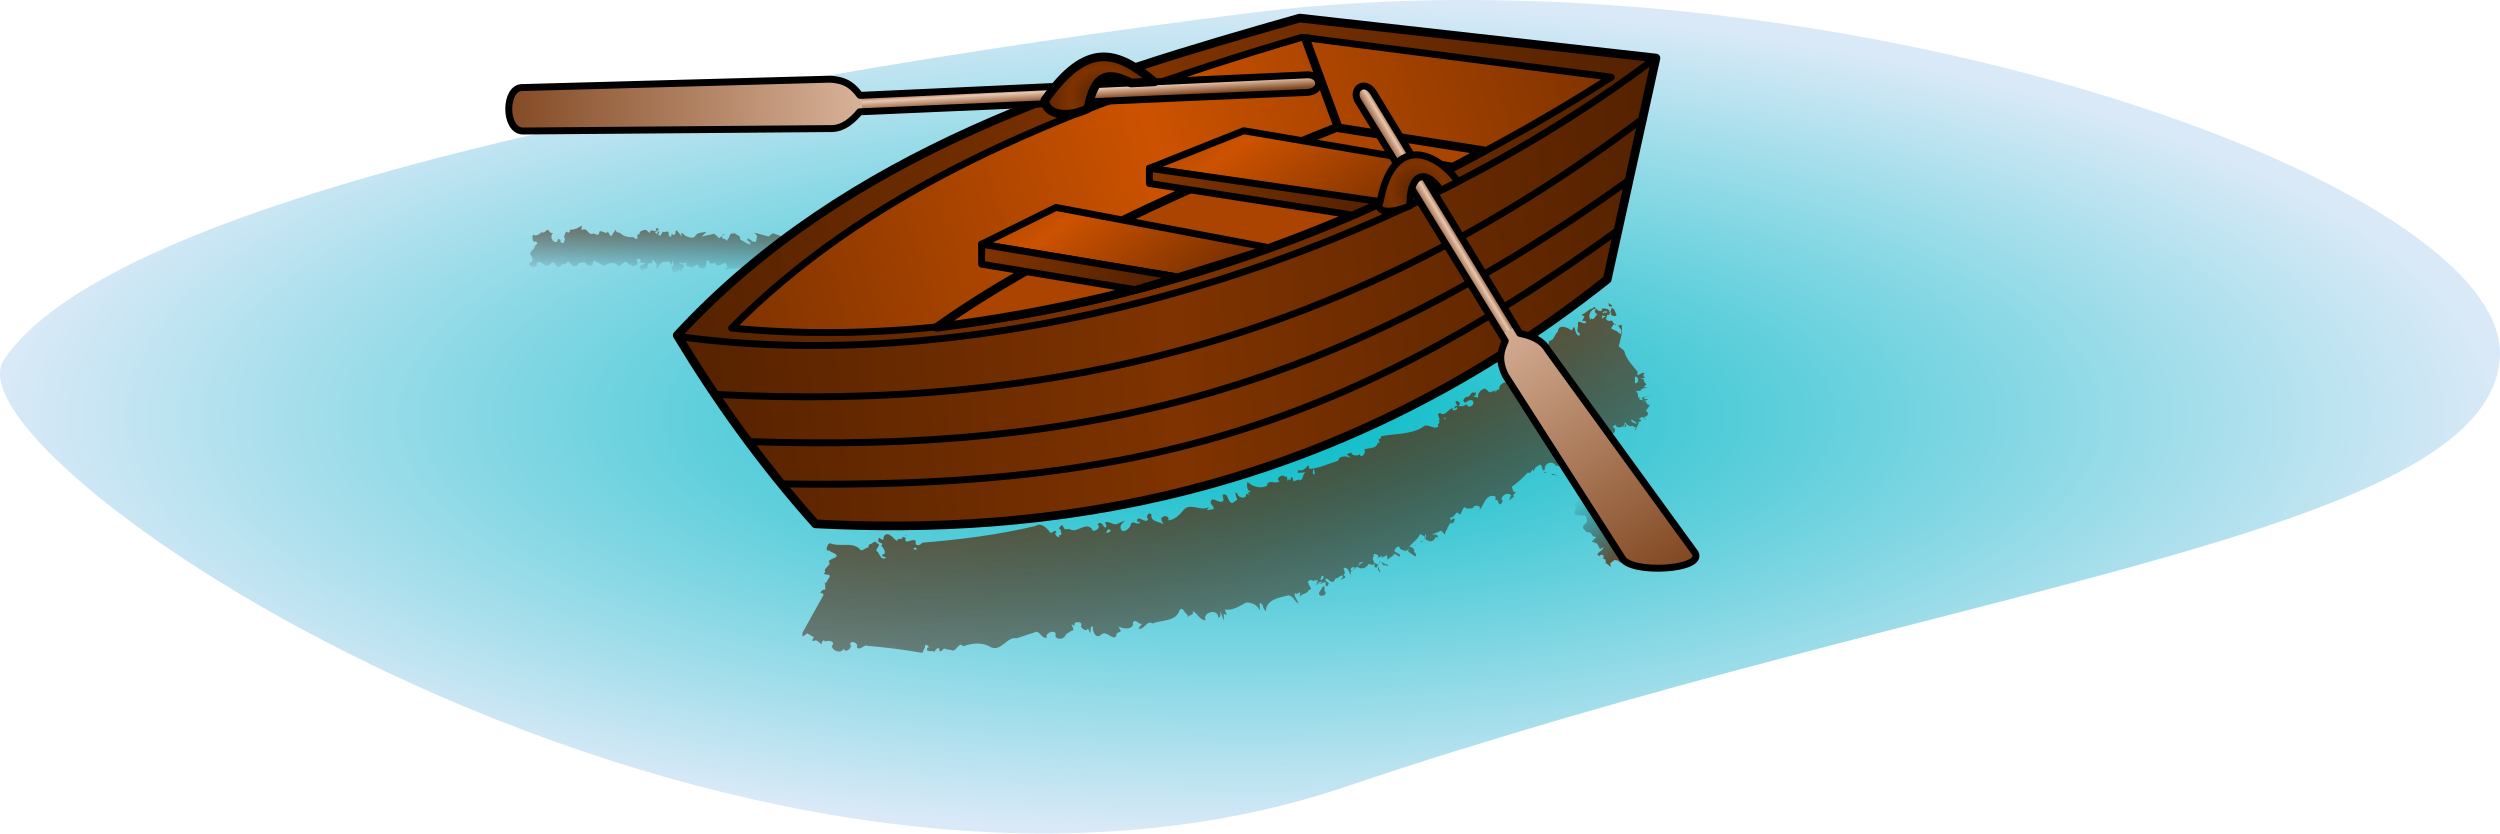 <?xml version="1.0" encoding="UTF-8" standalone="no"?>
<!-- Generator: Adobe Illustrator 13.0.0, SVG Export Plug-In . SVG Version: 6.00 Build 14948)  -->

<svg
   xmlns:dc="http://purl.org/dc/elements/1.1/"
   xmlns:cc="http://creativecommons.org/ns#"
   xmlns:rdf="http://www.w3.org/1999/02/22-rdf-syntax-ns#"
   xmlns:svg="http://www.w3.org/2000/svg"
   xmlns="http://www.w3.org/2000/svg"
   xmlns:xlink="http://www.w3.org/1999/xlink"
   xmlns:sodipodi="http://sodipodi.sourceforge.net/DTD/sodipodi-0.dtd"
   xmlns:inkscape="http://www.inkscape.org/namespaces/inkscape"
   version="1.1"
   id="Layer_1"
   x="0px"
   y="0px"
   width="143.95"
   height="47.993"
   viewBox="0 0 143.95 47.993"
   enable-background="new 0 0 143.976 47.994"
   xml:space="preserve"
   inkscape:version="0.48.2 r9819"
   sodipodi:docname="0006454 [Converted].svg"><defs
   id="defs95"><linearGradient
   id="linearGradient3979"><stop
     style="stop-color:#834a24;stop-opacity:1;"
     offset="0"
     id="stop3981" /><stop
     id="stop3987"
     offset="0.631"
     style="stop-color:#e9c7b0;stop-opacity:1;" /><stop
     style="stop-color:#894d26;stop-opacity:1;"
     offset="1"
     id="stop3983" /></linearGradient><linearGradient
   id="linearGradient3956"><stop
     style="stop-color:#804000;stop-opacity:1;"
     offset="0"
     id="stop3958" /><stop
     id="stop3964"
     offset="0.5"
     style="stop-color:#804000;stop-opacity:1;" /><stop
     style="stop-color:#803300;stop-opacity:1;"
     offset="0.51"
     id="stop3966" /><stop
     style="stop-color:#000000;stop-opacity:0"
     offset="1"
     id="stop3960" /></linearGradient><linearGradient
   id="linearGradient3938"><stop
     style="stop-color:#803300;stop-opacity:1;"
     offset="0"
     id="stop3940" /><stop
     id="stop3946"
     offset="0.5"
     style="stop-color:#cc5200;stop-opacity:1;" /><stop
     style="stop-color:#803300;stop-opacity:1;"
     offset="1"
     id="stop3942" /></linearGradient><linearGradient
   id="linearGradient3928"><stop
     style="stop-color:#552200;stop-opacity:1;"
     offset="0"
     id="stop3930" /><stop
     id="stop3936"
     offset="0.5"
     style="stop-color:#7f3300;stop-opacity:1;" /><stop
     style="stop-color:#552200;stop-opacity:1;"
     offset="1"
     id="stop3932" /></linearGradient><linearGradient
   id="linearGradient3918"><stop
     style="stop-color:#00bbc6;stop-opacity:1;"
     offset="0"
     id="stop3920" /><stop
     style="stop-color:#d9e9f7;stop-opacity:1;"
     offset="1"
     id="stop3922" /></linearGradient>
	
	
	
	
	
	
	
	
	
	
	
	
	
	
	
	
	
	
	
	
	
	
	
	
	
	
	
	
	
	
	
	
	
	
	
	
	
	
	
	
	
	
	
	
<radialGradient
   inkscape:collect="always"
   xlink:href="#linearGradient3918"
   id="radialGradient3924"
   cx="72"
   cy="23.997"
   fx="72"
   fy="23.997"
   r="71.975"
   gradientTransform="matrix(1,0,0,0.333,-6.31,20.348)"
   gradientUnits="userSpaceOnUse" /><linearGradient
   inkscape:collect="always"
   xlink:href="#linearGradient3928"
   id="linearGradient3934"
   x1="32.528"
   y1="23.243"
   x2="89.246"
   y2="18.227"
   gradientUnits="userSpaceOnUse" /><linearGradient
   inkscape:collect="always"
   xlink:href="#linearGradient3938"
   id="linearGradient3944"
   x1="36.075"
   y1="23.08"
   x2="86.251"
   y2="8.731"
   gradientUnits="userSpaceOnUse" /><linearGradient
   inkscape:collect="always"
   xlink:href="#linearGradient3938"
   id="linearGradient3948"
   x1="63.814"
   y1="19.517"
   x2="55.715"
   y2="8.163"
   gradientUnits="userSpaceOnUse" /><linearGradient
   inkscape:collect="always"
   xlink:href="#linearGradient3938"
   id="linearGradient3950"
   x1="66.927"
   y1="2.492"
   x2="75.229"
   y2="15.135"
   gradientUnits="userSpaceOnUse" /><linearGradient
   inkscape:collect="always"
   xlink:href="#linearGradient3928"
   id="linearGradient3952"
   x1="40.712"
   y1="17.426"
   x2="60.074"
   y2="20.77"
   gradientUnits="userSpaceOnUse" /><linearGradient
   inkscape:collect="always"
   xlink:href="#linearGradient3928"
   id="linearGradient3954"
   x1="47.911"
   y1="12.474"
   x2="72.12"
   y2="16.479"
   gradientUnits="userSpaceOnUse" /><radialGradient
   inkscape:collect="always"
   xlink:href="#linearGradient3956"
   id="radialGradient3962"
   cx="48.648"
   cy="-65.205"
   fx="48.648"
   fy="-65.205"
   r="24.486"
   gradientTransform="matrix(3.612,-0.004,0.003,2.642,-130.123,164.492)"
   gradientUnits="userSpaceOnUse" /><linearGradient
   inkscape:collect="always"
   xlink:href="#linearGradient3979"
   id="linearGradient3985"
   x1="76.288"
   y1="17.339"
   x2="77.083"
   y2="16.861"
   gradientUnits="userSpaceOnUse" /><linearGradient
   inkscape:collect="always"
   xlink:href="#linearGradient3979"
   id="linearGradient3994"
   x1="89.938"
   y1="37.041"
   x2="71.688"
   y2="8.962"
   gradientUnits="userSpaceOnUse" /><radialGradient
   inkscape:collect="always"
   xlink:href="#linearGradient3928"
   id="radialGradient3996"
   cx="75.406"
   cy="15.245"
   fx="75.406"
   fy="15.245"
   r="2.419"
   gradientTransform="matrix(1.189,-0.634,0.617,1.156,-23.708,45.499)"
   gradientUnits="userSpaceOnUse" /><radialGradient
   inkscape:collect="always"
   xlink:href="#linearGradient3928"
   id="radialGradient3998"
   cx="56.975"
   cy="9.775"
   fx="56.975"
   fy="9.775"
   r="3.263"
   gradientTransform="matrix(0.991,-0.361,0.291,0.798,-2.341,22.47)"
   gradientUnits="userSpaceOnUse" /><linearGradient
   inkscape:collect="always"
   xlink:href="#linearGradient3979"
   id="linearGradient4030"
   gradientUnits="userSpaceOnUse"
   x1="54.616"
   y1="10.041"
   x2="54.512"
   y2="9.081"
   gradientTransform="matrix(0.999,0.051,-0.051,0.999,0.528,-2.624)" /><linearGradient
   inkscape:collect="always"
   xlink:href="#linearGradient3979"
   id="linearGradient4033"
   gradientUnits="userSpaceOnUse"
   x1="23.014"
   y1="11.979"
   x2="61.911"
   y2="8.99"
   gradientTransform="matrix(0.999,0.051,-0.051,0.999,0.528,-2.624)" /><linearGradient
   inkscape:collect="always"
   xlink:href="#linearGradient3956"
   id="linearGradient4042"
   x1="33.07"
   y1="14.812"
   x2="32.979"
   y2="19.909"
   gradientUnits="userSpaceOnUse"
   gradientTransform="matrix(1.112,0,0,-1.112,-4.299,40.144)" /><linearGradient
   inkscape:collect="always"
   xlink:href="#linearGradient3956"
   id="linearGradient4046"
   x1="90.535"
   y1="41.138"
   x2="84.227"
   y2="32.011"
   gradientUnits="userSpaceOnUse"
   gradientTransform="translate(0.964,0.627)" /><linearGradient
   inkscape:collect="always"
   xlink:href="#linearGradient3956"
   id="linearGradient4050"
   x1="31.871"
   y1="9.904"
   x2="31.744"
   y2="20.25"
   gradientUnits="userSpaceOnUse" /><radialGradient
   inkscape:collect="always"
   xlink:href="#linearGradient3918"
   id="radialGradient4080"
   gradientUnits="userSpaceOnUse"
   gradientTransform="matrix(1,0,0,0.333,-6.31,20.348)"
   cx="72"
   cy="23.997"
   fx="72"
   fy="23.997"
   r="71.975" /><linearGradient
   inkscape:collect="always"
   xlink:href="#linearGradient3956"
   id="linearGradient4082"
   gradientUnits="userSpaceOnUse"
   x1="31.871"
   y1="9.904"
   x2="31.744"
   y2="20.25" /><linearGradient
   inkscape:collect="always"
   xlink:href="#linearGradient3956"
   id="linearGradient4084"
   gradientUnits="userSpaceOnUse"
   gradientTransform="translate(0.964,0.627)"
   x1="90.535"
   y1="41.138"
   x2="84.227"
   y2="32.011" /><radialGradient
   inkscape:collect="always"
   xlink:href="#linearGradient3956"
   id="radialGradient4086"
   gradientUnits="userSpaceOnUse"
   gradientTransform="matrix(3.612,-0.004,0.003,2.642,-130.123,164.492)"
   cx="48.648"
   cy="-65.205"
   fx="48.648"
   fy="-65.205"
   r="24.486" /><linearGradient
   inkscape:collect="always"
   xlink:href="#linearGradient3928"
   id="linearGradient4088"
   gradientUnits="userSpaceOnUse"
   x1="32.528"
   y1="23.243"
   x2="89.246"
   y2="18.227" /><linearGradient
   inkscape:collect="always"
   xlink:href="#linearGradient3938"
   id="linearGradient4090"
   gradientUnits="userSpaceOnUse"
   x1="36.075"
   y1="23.08"
   x2="86.251"
   y2="8.731" /><linearGradient
   inkscape:collect="always"
   xlink:href="#linearGradient3979"
   id="linearGradient4092"
   gradientUnits="userSpaceOnUse"
   gradientTransform="matrix(0.999,0.051,-0.051,0.999,0.528,-2.624)"
   x1="23.014"
   y1="11.979"
   x2="61.911"
   y2="8.99" /><linearGradient
   inkscape:collect="always"
   xlink:href="#linearGradient3979"
   id="linearGradient4094"
   gradientUnits="userSpaceOnUse"
   gradientTransform="matrix(0.999,0.051,-0.051,0.999,0.528,-2.624)"
   x1="54.616"
   y1="10.041"
   x2="54.512"
   y2="9.081" /><linearGradient
   inkscape:collect="always"
   xlink:href="#linearGradient3938"
   id="linearGradient4096"
   gradientUnits="userSpaceOnUse"
   x1="63.814"
   y1="19.517"
   x2="55.715"
   y2="8.163" /><linearGradient
   inkscape:collect="always"
   xlink:href="#linearGradient3938"
   id="linearGradient4098"
   gradientUnits="userSpaceOnUse"
   x1="66.927"
   y1="2.492"
   x2="75.229"
   y2="15.135" /><linearGradient
   inkscape:collect="always"
   xlink:href="#linearGradient3928"
   id="linearGradient4100"
   gradientUnits="userSpaceOnUse"
   x1="47.911"
   y1="12.474"
   x2="72.12"
   y2="16.479" /><linearGradient
   inkscape:collect="always"
   xlink:href="#linearGradient3928"
   id="linearGradient4102"
   gradientUnits="userSpaceOnUse"
   x1="40.712"
   y1="17.426"
   x2="60.074"
   y2="20.77" /><radialGradient
   inkscape:collect="always"
   xlink:href="#linearGradient3928"
   id="radialGradient4104"
   gradientUnits="userSpaceOnUse"
   gradientTransform="matrix(0.991,-0.361,0.291,0.798,-2.341,22.47)"
   cx="56.975"
   cy="9.775"
   fx="56.975"
   fy="9.775"
   r="3.263" /><linearGradient
   inkscape:collect="always"
   xlink:href="#linearGradient3979"
   id="linearGradient4106"
   gradientUnits="userSpaceOnUse"
   x1="89.938"
   y1="37.041"
   x2="71.688"
   y2="8.962" /><linearGradient
   inkscape:collect="always"
   xlink:href="#linearGradient3979"
   id="linearGradient4108"
   gradientUnits="userSpaceOnUse"
   x1="76.288"
   y1="17.339"
   x2="77.083"
   y2="16.861" /><radialGradient
   inkscape:collect="always"
   xlink:href="#linearGradient3928"
   id="radialGradient4110"
   gradientUnits="userSpaceOnUse"
   gradientTransform="matrix(1.189,-0.634,0.617,1.156,-23.708,45.499)"
   cx="75.406"
   cy="15.245"
   fx="75.406"
   fy="15.245"
   r="2.419" /></defs><sodipodi:namedview
   pagecolor="#ffffff"
   bordercolor="#666666"
   borderopacity="1"
   objecttolerance="10"
   gridtolerance="10"
   guidetolerance="10"
   inkscape:pageopacity="0"
   inkscape:pageshadow="2"
   inkscape:window-width="1920"
   inkscape:window-height="1018"
   id="namedview93"
   showgrid="false"
   inkscape:snap-global="false"
   inkscape:zoom="5.0878467"
   inkscape:cx="51.203867"
   inkscape:cy="33.847611"
   inkscape:window-x="-8"
   inkscape:window-y="-8"
   inkscape:window-maximized="1"
   inkscape:current-layer="Layer_1"
   inkscape:object-nodes="true"
   inkscape:object-paths="true"
   inkscape:snap-intersection-paths="true"
   inkscape:snap-smooth-nodes="true"
   inkscape:snap-midpoints="true"
   fit-margin-top="0"
   fit-margin-left="0"
   fit-margin-right="0"
   fit-margin-bottom="0" />

<g
   id="g4052"
   transform="translate(6.285,-4.352)"><path
     d="m 65.751,5.087 c 32.764,-4.084 72.863,9.707 71.897,19.984 -0.922,10.233 -31.71,12.869 -66.363,24.551 -35.062,11.91 -81.203,-18.761 -77.343,-24.551 6.061,-9.136 39.133,-15.856 71.809,-19.984 l 0,0 0,0 z"
     id="path5"
     inkscape:connector-curvature="0"
     style="fill:url(#radialGradient4080)" /><path
     sodipodi:nodetypes="cssscccccccccccccccccccccccccccccccccccccccccccccccccccccccccccccccccccccccccccccccccccccccccccssssscccccccccccccccccccccccccccccccccccccccccccccccccc"
     inkscape:connector-curvature="0"
     id="path4048"
     d="M 26.938,17.5 26.75,17.562 26.5,17.594 c 0.108,0.071 -0.088,0.25 -0.125,0.094 C 26.228,17.72 26.244,17.904 26.188,18 L 26.25,18.094 26.188,18.312 C 26.124,18.4 25.894,18.28 26,18.188 l -0.031,-0.031 -0.125,-0.062 0,0.031 -0.062,0.156 c -0.263,0.069 -0.433,-0.354 -0.219,-0.5 L 25.406,17.75 l -0.125,-0.156 c -0.146,-0.01 -0.229,0.235 -0.375,0.125 -0.11,0.105 -0.303,0.253 -0.469,0.156 -0.136,0.046 -0.009,0.201 -0.062,0.281 0.016,0.061 0.118,0.183 0.188,0.094 l 0.094,0.094 C 24.639,18.463 24.443,18.485 24.5,18.625 c -0.087,0.098 -0.343,0.261 -0.219,0.438 0.079,0.089 0.16,0.281 0.031,0.375 l -0.125,0.094 c -0.003,0.168 0.234,0.191 0.344,0.188 L 24.625,19.625 l 0,-0.156 0.156,-0.031 c 0.191,0.042 0.358,0.336 0.562,0.156 l 0.156,-0.125 0.125,0 0.125,0.188 c 0.05,0.119 0.299,0.082 0.281,-0.062 0.104,-0.044 0.311,0.007 0.344,-0.156 l 0.125,0 c 0.081,0.159 0.293,0.359 0.469,0.188 l 0.094,-0.125 0.25,-0.031 0.125,0 0.062,0.125 0.156,0.062 0.156,-0.031 c 0.082,-0.07 0.01,-0.227 0.125,-0.25 l 0.281,0.125 0.25,0.156 0.375,-0.156 c 0.115,0.021 0.366,-0.061 0.406,0.125 0.226,0.158 0.307,-0.24 0.531,-0.188 l 0.188,0.156 0.25,0.094 0.094,-0.094 0.094,0.062 0,-0.156 c 0.119,-0.083 -0.109,-0.142 0,-0.219 0.107,-0.103 0.233,0.049 0.188,0.156 l -0.062,0.031 0.375,0.031 -0.312,0.156 c -0.1,0.096 0.065,0.237 0.125,0.281 l 0.156,-0.125 0.094,0.062 0.062,-0.344 0.25,-0.031 0,-0.219 0.25,0.281 L 31.5,19.875 31.743,19.541 C 31.866,19.397 32.094,19.449 32.25,19.406 l 0.125,0.219 0.062,-0.281 0.062,0.25 -0.125,0.188 0.094,0.188 c 0.137,0.18 0.285,-0.079 0.438,-0.062 -0.069,0.134 0.195,0.044 0.062,-0.031 l 0.125,-0.156 C 33.121,19.626 33.03,19.535 32.938,19.562 l -0.094,-0.094 0,-0.031 0.188,0.094 0.188,-0.062 0,0.188 0.344,0.094 0.219,-0.125 0.094,-0.031 0.094,0.125 c -0.007,0.167 0.275,-0.052 0.188,0.156 0.052,-0.075 0.248,-0.114 0.188,-0.25 L 34.406,19.5 34.375,19.375 34.531,19.344 34.562,19.5 l 0.188,0.031 0.156,-0.062 0.031,0.125 c 0.18,0.095 0.382,-0.049 0.531,-0.125 l 0.094,0.156 0.031,0.156 -0.156,0.031 0.156,0.094 0,-0.062 c 0.615,-0.042 1.229,-0.083 1.844,-0.125 0.708,-0.49 1.417,-0.979 2.125,-1.469 -0.448,-0.156 -0.896,-0.312 -1.344,-0.469 l -0.25,0.188 C 37.698,17.896 37.427,17.823 37.156,17.75 L 37.312,17.938 37.25,18.219 C 37.248,18.37 37.044,18.214 37,18.25 L 36.969,18.188 36.812,18.094 c -0.131,-0.063 -0.04,0.158 0,0.156 l 0.031,0 0.094,0.094 c 0.042,0.096 -0.201,-0.043 0,0.094 l -0.062,0 -0.25,-0.125 -0.25,-0.156 -0.031,0 L 36.312,17.969 36,17.781 35.812,17.812 c -0.113,0.061 -0.069,0.223 -0.188,0.281 l -0.031,0.125 -0.125,-0.094 -0.125,-0.031 L 35.281,18 l 0.031,-0.062 -0.188,0.125 -0.281,-0.25 -0.404,0.088 -0.315,0.068 0.281,-0.281 c -0.206,0.073 -0.526,0.017 -0.656,0.25 -0.13,0.203 -0.41,0.052 -0.562,0 l -0.125,-0.125 -0.125,-0.062 0.031,0.219 -0.25,-0.312 c -0.069,-0.104 -0.127,0.054 -0.125,0.094 l 0.062,0 -0.125,0.125 c -0.081,0.071 -0.129,-0.17 -0.156,0 l 0,0.094 -0.094,0 c -0.076,0.035 0.014,-0.097 -0.062,-0.062 l 0,-0.156 C 32.143,17.581 31.981,17.79 31.875,17.688 L 31.844,17.75 31.75,17.906 l -0.094,0 c -0.132,-0.071 0.166,-0.28 -0.062,-0.219 0.002,0.039 -0.056,0.198 -0.125,0.094 l -0.031,-0.062 c 0.01,-0.079 0.176,0.028 0.062,-0.094 -0.108,0.116 -0.373,-0.152 -0.344,0.125 l -0.125,-0.031 c -0.036,-0.145 -0.257,-0.175 -0.344,-0.062 -0.104,-0.038 -0.161,0.115 -0.156,0.188 -0.109,-0.039 -0.173,0.12 -0.094,0.188 -0.007,0.148 -0.232,0.033 -0.25,-0.031 -0.282,0.029 -0.584,-0.032 -0.781,-0.25 -0.095,0.021 -0.276,-0.059 -0.219,-0.188 l -0.188,0.25 -0.062,0.125 c -0.15,-1.3e-5 -0.133,-0.192 -0.25,-0.25 -0.009,0.157 -0.237,0.008 -0.281,0 L 28.25,17.656 l -0.062,0.188 c -0.117,0.096 -0.216,-0.084 -0.344,-0.031 -0.248,0.088 -0.285,-0.298 -0.531,-0.25 l -0.125,0.031 0.031,-0.25 L 26.938,17.5 z M 31.5,17.625 c 0.061,0.042 0.163,-0.021 0.125,-0.094 -0.042,-0.067 -0.232,-0.034 -0.125,0.062 l 0,0.031 z m 3.812,0.312 0.125,-0.125 -0.125,0.062 0,0.062 z"
     style="fill:url(#linearGradient4082);stroke:none" /><path
     sodipodi:nodetypes="ccccccccccc"
     inkscape:connector-curvature="0"
     id="path4044"
     d="m 84.62,32.783 -0.031,-0.188 -0.281,0.25 -0.125,0.062 -0.094,0 0,-0.062 c -0.11,0.014 -0.139,0.21 -0.031,0.25 l 0,0.156 0.344,0.188 0.031,0.062 0,0.094 0.031,0 -0.094,0.281 0.031,0.125 0.406,0.031 0.188,0 0.094,0.219 0,0.156 c -0.077,0.104 -0.282,0.205 -0.219,0.375 l 0.188,0.188 0.25,0.062 0.125,0.188 0.188,0.062 -0.25,0.25 0.312,0.125 0.156,0.312 0.219,-0.125 -0.094,0.156 -0.281,0.25 0.094,0.125 0.156,-0.094 0.125,0.062 -0.031,0.188 0.125,0.031 0.031,0.156 -0.031,0.125 0.062,-0.062 0.25,0.219 -0.031,-0.219 0.25,-0.188 0.188,0.031 0.156,0.125 0.062,-0.031 0.125,0.094 0.094,0.062 0.062,-0.062 0.156,0.062 -0.094,-0.156 0.188,-0.188 0.156,-0.062 0.094,0 0.031,0.094 -0.031,0.25 0.156,-0.125 0.156,-0.188 0.156,0 0.062,-0.062 0.156,0.062 c -0.573,-1.396 -1.146,-2.792 -1.719,-4.188 -0.74,0.156 -1.479,0.312 -2.219,0.469 z"
     style="fill:url(#linearGradient4084);stroke:none" /><path
     sodipodi:nodetypes="ccccc"
     inkscape:connector-curvature="0"
     id="path3926"
     d="m 86.355,21.883 c -0.098,0.189 0.388,0.135 0.094,0 -0.02,-0.045 -0.201,-0.122 -0.094,0 z m -0.906,0.219 c -0.27,0.044 -0.425,0.305 -0.688,0.375 l 0.188,0.094 -0.125,0.25 0.219,0.031 c -0.009,0.333 -0.503,-0.192 -0.469,0.156 0.037,0.163 -0.148,0.5 0.125,0.531 l -0.062,0.156 c -0.218,-0.079 -0.202,-0.367 -0.281,-0.531 l -0.156,0.219 c -0.207,-0.19 -0.769,-0.392 -0.781,0.062 -0.201,0.154 -0.205,0.515 -0.5,0.531 l -0.062,0.281 -0.062,0.219 -0.125,-0.156 -0.062,0.25 -0.062,0.25 c -0.131,-0.291 -0.544,0.219 -0.219,0.25 0.07,0.207 -0.381,0.033 -0.156,-0.031 -0.185,-0.087 -0.223,0.354 -0.375,0.094 -0.163,0.147 -0.345,-0.153 -0.125,-0.219 -0.187,-0.056 -0.15,0.223 -0.281,0.281 0.388,-0.055 -0.297,0.501 -0.062,0.156 -0.254,0.006 0.116,-0.164 -0.094,-0.219 0.091,-0.271 -0.525,-0.089 -0.219,0.062 -0.285,0.101 0.285,0.207 0.125,0.375 0.093,0.265 -0.417,0.433 -0.438,0.125 -0.441,-0.07 8.99e-4,0.647 -0.375,0.688 -0.178,0.054 -0.333,0.243 -0.281,0.438 -0.177,-0.212 -0.244,0.429 -0.219,0 l -0.25,0.156 0.156,-0.125 -0.25,0.094 -0.25,-0.219 c -0.24,0.025 -0.469,0.284 -0.406,0.531 l -0.312,-0.094 0.281,-0.031 -0.25,0 c 0.127,0.055 0.265,-0.292 0.062,-0.156 -0.188,-0.142 -0.212,0.234 -0.406,0.219 -0.185,0.013 -0.344,0.305 -0.094,0.344 0.095,-0.149 0.495,-0.256 0.438,0.031 0.015,0.179 -0.389,0.304 -0.344,0.062 l -0.312,0.125 c -0.058,-0.108 -0.277,0.12 -0.156,-0.094 0.192,-0.146 -0.314,-0.332 -0.188,-0.125 l 0.094,0.219 c -0.138,-0.173 -0.319,0.336 -0.062,0.031 0.172,0.175 -0.286,0.304 -0.219,0.062 -0.25,0.04 -0.446,0.521 -0.719,0.281 -0.304,0.033 0.097,0.33 -0.094,0.469 0.201,0.088 -0.15,0.166 0,0.281 -0.228,0.307 -0.647,-0.236 -0.906,0.062 -0.718,0.451 -1.606,0.36 -2.406,0.531 0.016,0.03 -0.046,0.241 -0.125,0.125 -0.042,0.082 0.138,0.403 -0.062,0.219 -0.021,0.377 -0.533,0.327 -0.781,0.406 0.162,0.153 -0.188,0.606 -0.25,0.281 -0.143,0.11 -0.432,0.107 -0.5,-0.094 l -0.25,0.094 0.219,0.219 c -0.223,-0.117 -0.651,-0.168 -0.719,0.156 -0.549,0.163 -1.074,0.44 -1.656,0.469 l -0.062,-0.219 c -0.11,0.145 -0.339,0.407 -0.562,0.281 l -0.062,0.156 0.25,0 0.25,-0.031 c -0.243,0.053 -0.12,0.507 -0.406,0.469 l 0.031,-0.062 -0.344,0.125 -0.094,-0.25 c -0.137,-0.005 0.005,0.268 -0.188,0.125 -0.14,0.319 -0.026,-0.324 -0.219,-0.125 -0.134,-0.217 -0.589,0.086 -0.312,0.25 -0.197,0.196 -0.693,-0.164 -0.719,0.25 -0.363,0.202 -0.844,0.057 -1.125,-0.219 -0.057,0.188 -0.043,0.543 0.219,0.562 l -0.219,0.062 0.125,0.125 -0.219,-0.062 c 0.084,0.357 -0.49,0.232 -0.5,-0.031 l -0.125,-0.031 0.122,0.395 0.003,0.011 -0.281,0.188 c -0.287,-0.023 -0.214,-0.631 -0.562,-0.469 l 0.062,0.312 c -0.212,0.309 -0.689,-0.341 -0.75,0.125 0.02,0.129 0.349,0.371 0.062,0.406 l -0.281,0.031 0.125,-0.188 c -0.444,0.32 -1.07,-0.29 -1.469,0.188 -0.218,0.275 -0.508,0.555 -0.875,0.594 0.118,-0.365 -0.555,-0.292 -0.375,0.031 l 0.094,0.188 c -0.225,-0.15 -0.757,-0.146 -0.688,-0.531 -0.111,-0.249 -0.387,0.114 -0.188,0.219 -0.105,0.383 -0.673,-0.326 -0.625,0.156 0.051,0.109 0.243,-0.124 0.125,0.094 -0.149,0.115 -0.469,-0.207 -0.5,0.094 -0.055,0.252 -0.55,0.582 -0.594,0.156 -0.065,-0.262 0.687,-0.611 -0.156,-0.219 -0.253,0.141 -0.497,-0.204 -0.75,-0.062 0.107,0.062 0.15,0.431 -0.062,0.219 -0.041,-0.135 -0.278,-0.319 -0.344,-0.094 0.268,0.163 -0.324,0.538 -0.344,0.219 -0.396,-0.388 -0.861,0.309 -1.281,0.031 l -0.281,0 -0.094,-0.156 c 0.004,-0.217 -0.385,0.165 -0.125,0.188 -0.045,0.114 0.157,0.342 -0.094,0.312 0.066,0.316 -0.401,-0.094 -0.156,-0.156 -0.068,-0.267 -0.335,0.212 -0.406,-0.062 -0.177,-0.202 -0.504,-0.524 -0.781,-0.312 -2.156,0.514 -4.356,0.792 -6.562,0.969 -0.054,0.191 -0.457,0.197 -0.344,-0.031 -0.053,-0.371 -0.711,0.268 -0.594,-0.25 l -0.188,-0.062 c 0.065,0.252 -0.345,-0.002 -0.281,0.25 -0.24,-0.098 -0.513,-0.636 -0.781,-0.281 l -0.031,0.188 c -0.122,0.085 -0.294,-0.267 -0.281,0.031 -0.145,0.162 0.402,0.156 0.156,0.312 0.112,0.127 0.382,0.486 0.062,0.531 -0.082,0.174 0.409,0.096 0.125,0.219 -0.269,0.045 -0.268,-0.344 -0.469,-0.438 -0.018,-0.146 0.328,-0.399 0.031,-0.438 -0.095,-0.242 -0.285,0.087 -0.438,0.062 l -0.062,0.188 c -0.162,-0.014 -0.397,0.306 -0.5,0.062 -0.478,-0.409 -1.149,-0.073 -1.688,-0.312 -0.179,0.001 -0.312,0.529 -0.062,0.406 0.081,0.144 0.603,0.196 0.375,0.406 l -0.219,0.094 -0.188,0.125 c 0.256,0.233 -0.341,0.379 -0.188,0.625 -0.26,0.247 0.337,0.035 0.25,0.281 l -0.094,0.156 -0.125,0.219 -0.062,-0.094 0.031,0.219 0,0.25 c -0.129,-0.105 -0.435,0.244 -0.156,0.188 l 0.062,0.094 c -0.406,0.729 -0.812,1.458 -1.219,2.188 l 0,0.219 0.281,-0.188 0.312,0.188 c 0.203,-0.035 -0.195,0.291 0.062,0.25 0.181,-0.129 0.329,0.15 0.469,0.188 -0.041,-0.107 0.073,-0.329 0.188,-0.156 0.174,-0.097 0.65,0.01 0.375,0.25 0.036,0.304 0.554,0.476 0.688,0.156 0.09,0.3 0.541,-0.041 0.375,-0.25 0.012,-0.279 0.525,-0.041 0.375,0.156 0.182,0.278 0.42,-0.18 0.625,-0.062 1.059,0.085 2.111,0.22 3.156,0.406 l 0.156,-0.344 c -0.076,-0.27 0.391,0.014 0.125,0.062 -0.104,0.326 0.364,0.073 0.438,0.25 -0.057,-0.159 0.325,-0.389 0.25,-0.125 0.097,0.234 0.239,-0.213 0.375,-0.062 l 0.344,0.062 c 0.259,0.156 0.428,-0.563 0.656,-0.219 0.513,-0.2 1.149,-0.256 1.625,0.062 0.6,0.221 0.889,-0.633 1.469,-0.531 0.375,-0.125 0.75,-0.25 1.125,-0.375 0.249,0.027 0.309,0.407 0.594,0.344 -0.113,-0.338 0.652,-0.517 0.5,-0.094 0.106,0.261 0.556,0.171 0.594,-0.094 l 0.344,-0.219 c 0.32,0.007 -0.285,-0.591 0.188,-0.25 -0.192,-0.322 0.535,-0.32 0.344,0 0.058,0.132 0.308,0.339 0.406,0.125 l 0.125,0.25 c 0.088,-0.109 -0.056,-0.371 0.156,-0.375 -0.019,0.255 0.136,0.755 0.469,0.5 l 0.062,-0.125 -0.031,0.125 c 0.238,-0.39 0.806,0.558 0.875,-0.094 l 0.25,-0.125 -0.156,-0.281 c 0.24,0.164 0.907,0.235 0.844,-0.219 0.151,-0.265 0.355,0.177 0.531,0.062 l -0.219,0.281 c 0.312,0.144 0.495,-0.528 0.812,-0.281 0.525,-0.23 1.364,-0.09 1.562,-0.781 0.199,-0.231 0.298,0.24 0.469,0.281 l -0.031,0.156 c 0.069,-0.17 0.42,-0.121 0.312,-0.375 0.287,0.128 0.4,0.521 0.75,0.531 -0.227,-0.483 0.75,-0.701 0.719,-0.156 0.32,10e-4 -0.067,-0.894 0.25,-0.031 l 0.094,0.219 -0.031,-0.406 0.188,0.062 -0.125,-0.312 c 0.468,0.091 0.859,-0.21 1.25,-0.406 0.306,0.004 0.627,0.134 0.75,0.438 0.095,-0.115 -0.125,-0.64 0.188,-0.281 -0.029,0.089 0.24,0.538 0.188,0.219 0.131,-0.575 0.804,-0.657 1.281,-0.781 0.284,0.014 0.363,0.325 0.562,0.469 0.021,-0.231 -0.292,-0.386 -0.156,-0.625 0.033,0.222 0.344,-0.178 0.281,0.062 l -0.031,0.188 c 0.12,-0.213 0.441,-0.161 0.531,-0.406 0.297,-0.036 -0.041,-0.237 0,-0.375 -0.196,-0.065 0.124,-0.284 0.219,-0.156 l 0.312,-0.031 -0.125,0.312 0.219,-0.219 0.156,0 -0.25,0.156 0.344,-0.125 c 0.204,-0.078 -0.015,0.272 0.188,0.219 l 0.094,-0.156 -0.219,-0.188 c 0.067,-0.32 0.358,0.301 0.5,0.031 l 0,0.062 0.094,-0.188 0.25,-0.094 -0.031,-0.031 0.188,-0.062 c 0.146,0.145 -0.413,0.406 0.125,0.156 0.141,-0.077 -0.222,-0.248 0.031,-0.25 l -0.094,-0.281 c 0.174,-0.216 0.378,0.227 0.375,0.375 0.07,-0.074 -0.018,-0.231 0.125,-0.25 -0.224,-0.024 0.011,-0.323 0.125,-0.188 l 0.062,-0.031 -0.188,0.219 0.281,-0.25 c 0.208,0.2 0.548,0.091 0.656,-0.156 l 0.25,0.062 c 0.201,-0.118 -0.139,-0.382 0.062,-0.5 -0.162,-0.278 0.465,-0.054 0.188,0.094 0.098,0.01 0.41,-0.27 0.219,0 l 0.344,-0.156 0.031,0.25 0.334,-0.243 c 0.073,-0.274 0.43,0.304 0.384,-0.038 l -0.188,-0.125 c -0.351,-0.022 0.151,-0.579 0.188,-0.219 0.15,0.093 0.419,0.227 0.5,-0.031 l -0.031,0.188 0.334,0.243 c 0.205,0.14 0.124,-0.168 0.009,-0.212 0.054,-0.158 -0.123,-0.335 -0.281,-0.281 0.177,-0.278 0.505,-0.432 0.625,-0.75 l 0.25,0.125 -0.031,0.219 0.094,-0.344 c 0.115,0.102 -0.136,0.339 0.094,0.344 0.157,0.148 0.432,0.056 0.469,-0.156 l 0.156,0 c 0.025,-0.365 -0.843,0.061 0.089,-0.341 0.152,-0.181 0.379,0.455 0.318,0.029 0.068,0.18 -0.011,-0.16 0.125,-0.125 l 0,-0.094 0.188,-0.312 c 0.17,0.193 0.379,-0.362 0.125,-0.219 l -0.125,0.094 0,-0.188 c 0.236,0.093 0.336,-0.509 0.5,-0.156 0.218,-0.037 0.165,-0.591 0.438,-0.344 0.115,-0.021 0.366,0.061 0.406,-0.125 0.159,-0.097 0.466,-0.025 0.312,0.219 0.282,-0.272 0.345,-0.929 0.875,-0.812 0.16,0.027 -0.049,0.294 0.156,0.219 l 0.094,0.188 c -0.013,0.216 0.377,-0.152 0.156,-0.188 -4.96e-4,-0.281 0.338,-0.449 0.562,-0.281 l -0.125,0.281 0.031,0 0.25,-0.188 c -0.17,-0.108 0.308,-0.283 -0.031,-0.281 l -0.094,-0.281 c 0.339,-0.252 0.648,-0.537 0.938,-0.844 0.176,0.217 0.322,-0.464 0.281,-0.031 l 0.156,-0.25 0.25,-0.156 c 0.167,0.009 0.096,0.506 0.281,0.281 -0.077,-0.354 0.457,-0.556 0.625,-0.219 l 0.219,0 c 0.193,0.055 -0.142,-0.343 0.156,-0.156 0.226,0.143 -0.23,0.126 -0.062,0.281 0.092,0.087 0.324,-0.239 0.219,0 0.193,0.1 0.443,-0.177 0.25,-0.312 -0.339,0.164 -0.364,-0.451 -0.031,-0.438 0.097,0.304 0.675,0.01 0.375,-0.219 l 0.344,0.094 -0.188,-0.281 0.344,0.188 c 0.286,-0.003 -0.024,0.737 0.25,0.344 0.192,-0.311 0.023,-0.812 0.406,-1 l 0.093,-0.403 c 0.064,-0.289 0.599,0.139 0.251,0.184 l -0.156,0.125 0.062,0.156 0.219,-0.312 c 0.182,-0.03 0.759,-0.011 0.656,-0.375 l -0.125,-0.125 0.156,-0.125 c 0.051,0.322 0.62,0.14 0.531,-0.156 l 0.125,0.156 0.219,0.125 c 0.08,-0.152 0.222,0.089 0.344,0.062 l 0.125,-0.281 c -0.116,-0.065 0.252,-0.066 0.094,-0.188 l -0.094,-0.031 0.188,-0.125 0.25,0.188 -0.25,-0.281 c 0.121,0.258 0.551,-0.075 0.219,-0.25 l 0.219,-0.312 -0.188,-0.125 c 0.069,-0.144 -0.3,-0.112 0.031,-0.188 0.372,-0.12 -1.085,0.015 0.25,-0.281 l -0.344,0.062 c -0.023,0.087 -0.238,0.333 -0.344,0.156 -0.046,-0.066 0.141,-0.23 -0.062,-0.062 l -0.031,-0.25 -0.094,-0.156 0.25,0 0.094,-0.125 0.312,-0.062 -0.219,-0.031 0.156,-0.156 -0.156,-0.188 c 0.176,-0.208 -0.606,-0.062 0.094,-0.188 -0.102,-0.008 -0.157,-0.238 -0.031,-0.25 -0.162,-0.188 -0.507,0.357 -0.406,-0.094 -0.303,-0.374 -0.677,-0.726 -0.781,-1.219 l -0.312,-0.25 c 0.092,-0.407 0.261,-0.825 0.156,-1.25 l -0.188,0.062 0.188,0.25 -0.031,0.25 -0.25,-0.188 -0.281,-0.125 c -0.093,-0.161 0.309,-0.294 0.062,-0.375 0.031,-0.223 -0.329,0.031 -0.344,-0.188 l -0.062,0.031 0.094,-0.281 c 0.273,0.077 0.09,-0.462 -0.094,-0.312 l 0.031,-0.062 -0.312,0.031 c 0.269,0.124 -0.212,0.202 -0.219,0 -0.194,0.044 -0.123,0.277 0.031,0.312 -0.113,0.057 -0.233,0.419 -0.375,0.219 l -0.031,0.125 c -0.155,-0.239 -0.021,-0.635 0.281,-0.656 0.053,-0.096 -0.131,-0.152 -0.125,-0.031 z m -4.156,3.125 c 0.088,0.154 0.088,-0.154 0,0 z m 5.188,-3.094 c 0.03,0.025 -0.133,0.314 0.062,0.219 -0.281,0.165 0.385,0.317 0.219,0.062 -0.027,-0.059 -0.126,-0.425 -0.281,-0.281 z m -0.219,0.156 c -9.18e-4,0.158 -0.216,-0.03 -0.219,0.125 -0.159,-0.154 0.2,-0.144 0.219,-0.125 z m -0.094,0.281 -0.219,0.125 0.031,-0.188 0.188,0.062 z m 0.531,0.469 c 0.08,0.112 0.08,-0.112 0,0 z m 1.188,3 c 0.227,0.015 0.196,0.414 -0.031,0.375 l 0,-0.094 0,-0.281 0.031,0 z m 0.5,1.406 -0.094,0.031 0.062,-0.062 0.031,0.031 z m 0.344,0.219 c 0.043,-0.058 -0.104,-0.033 0,0 z m -11.781,0.75 -0.031,0.125 -0.062,-0.156 0.094,0.031 z m 10.719,0.094 0.312,0.219 c -0.101,0.055 -0.447,-0.127 -0.312,-0.219 z m -0.406,0.406 c 0.186,0.062 0.035,-0.332 0,0 z m 0,0 c -0.104,-0.128 -0.082,0.132 0,0 z m 0.625,0.188 c 0.201,-0.028 -0.146,-0.138 0,0 z m -1.719,0.406 c -0.145,0.09 0.226,0.235 0.125,0.031 0.053,-0.096 -0.131,-0.152 -0.125,-0.031 z m 0.031,0.125 c -0.139,-0.096 -0.283,0.225 -0.062,0.094 l 0.062,-0.062 0,-0.031 z m -2.562,1.156 -0.031,0.031 -0.188,-0.125 0.219,-0.031 0,0.125 z m -14.25,0.625 0.031,0.188 c -0.171,0.303 -0.106,-0.446 -0.031,-0.188 z m 13.25,0.156 0.156,0 -0.188,-0.062 0.031,0.062 z m 0.438,0.125 0.375,0.031 -0.403,-0.093 -0.003,-7.87e-4 0.031,0.062 z m -25.5,3.156 c 0.328,0.027 -0.303,0.357 -0.125,0.062 l 0.125,-0.125 0,0.062 z m -11.75,0.344 0.125,-0.031 -0.094,0 -0.031,0.031 z m 29.688,0.375 0.125,-0.031 c -0.022,-0.065 -0.121,-0.024 -0.125,0.031 z m -0.344,0.219 0.094,-0.031 -0.031,-0.031 -0.062,0.062 z m -28.688,0.125 c 0.087,0.21 -0.307,0.023 -0.094,-0.031 l 0.094,0.031 z m 26.656,0.781 c -0.054,0.198 0.164,-0.153 0,0 z m -1.25,0.25 0.125,-0.156 -0.062,-0.031 0.281,-0.062 -0.334,0.243 -0.009,0.007 z m 0.969,0 c -0.002,0.129 0.235,0.114 0.156,-0.031 0.242,-0.046 -0.138,-0.082 -0.156,-0.188 l 0,0.219 z m 0.562,0 c -0.047,-0.204 0.279,0.149 0.188,-0.094 -0.166,0.044 -0.589,-0.379 -0.188,0.094 z m -0.375,0.25 c 0.109,-0.066 0.078,0.189 0.188,0.062 -0.173,-0.022 -0.125,-0.596 -0.188,-0.062 z m -3.156,0.312 c 0.172,0.125 -0.285,0.423 -0.094,0.094 l 0.031,-0.094 0.062,0 z m 0,0.625 -0.219,0.344 c -0.066,0.337 0.583,0.148 0.312,-0.094 l 0,-0.188 -0.031,-0.094 -0.062,0.031 z"
     style="fill:url(#radialGradient4086);stroke:none" /><path
     sodipodi:nodetypes="cccccc"
     inkscape:connector-curvature="0"
     id="path3074"
     d="m 32.709,23.658 c 2.252,3.733 4.848,7.369 7.959,10.857 12.685,0.665 29.289,-1.141 45.591,-14.077 L 89.065,7.694 68.547,5.394 C 56.232,8.891 42.571,12.993 32.709,23.658 z"
     style="fill:url(#linearGradient4088);stroke:#000000;stroke-width:0.5;stroke-linecap:butt;stroke-linejoin:round;stroke-miterlimit:4;stroke-opacity:1;stroke-dasharray:none;stroke-dashoffset:0" /><path
     sodipodi:nodetypes="cccc"
     inkscape:connector-curvature="0"
     id="path3844"
     d="M 86.489,8.798 68.685,6.498 C 53.725,10.878 43.391,15.635 35.838,23.243 51.963,24.801 70.115,19.252 86.489,8.798 z"
     style="fill:url(#linearGradient4090);stroke:#000000;stroke-width:0.4;stroke-linecap:butt;stroke-linejoin:round;stroke-miterlimit:4;stroke-opacity:1;stroke-dasharray:none;stroke-dashoffset:0" /><path
     sodipodi:nodetypes="cccc"
     inkscape:connector-curvature="0"
     id="path3846"
     d="M 79.128,13.03 70.663,11.696 C 62.389,14.997 53.856,18.791 47.661,23.197 58.576,21.829 69.283,18.524 79.128,13.03 z"
     style="fill:#aa4400;stroke:#000000;stroke-width:0.5;stroke-linecap:butt;stroke-linejoin:round;stroke-miterlimit:4;stroke-opacity:1;stroke-dasharray:none;stroke-dashoffset:0" /><path
     inkscape:connector-curvature="0"
     id="path3848"
     d="M 70.755,11.65 68.823,6.406"
     style="fill:none;stroke:#000000;stroke-width:0.5;stroke-linecap:butt;stroke-linejoin:round;stroke-miterlimit:4;stroke-opacity:1;stroke-dasharray:none;stroke-dashoffset:0" /><g
     id="g4035"><path
       inkscape:connector-curvature="0"
       style="fill:url(#linearGradient4092);stroke:none"
       d="M 41.494,8.914 23.79,9.388 c -1.047,-0.03 -1.05,2.506 0.06,2.506 l 17.748,-0.128 c 0.695,-0.014 1.227,-0.521 1.615,-0.982 l 0.659,-0.029 -0.077,-0.943 -0.565,0.034 C 42.854,9.35 42.476,8.958 41.494,8.914 z"
       id="path4005" /><path
       inkscape:connector-curvature="0"
       style="fill:url(#linearGradient4094);stroke:none"
       d="m 69.042,8.659 -25.75,1.191 0.077,0.943 25.653,-1.133 c 0.913,-0.089 0.769,-0.996 0.02,-1 z"
       id="path4000" /><path
       style="fill:none;stroke:#000000;stroke-width:0.4;stroke-linecap:butt;stroke-linejoin:round;stroke-miterlimit:4;stroke-opacity:1;stroke-dasharray:none;stroke-dashoffset:0"
       d="M 69.03,8.659 43.231,9.844 C 42.855,9.347 42.47,8.955 41.488,8.911 L 23.797,9.394 c -1.047,-0.03 -1.069,2.502 0.041,2.502 l 17.775,-0.141 c 0.695,-0.014 1.216,-0.505 1.603,-0.965 L 69.013,9.672 c 0.913,-0.089 0.768,-1.008 0.018,-1.012 z"
       id="path3870"
       inkscape:connector-curvature="0"
       sodipodi:nodetypes="ccccccccc" /></g><path
     sodipodi:nodetypes="ccccc"
     inkscape:connector-curvature="0"
     id="path3850"
     d="m 61.508,20.299 -11.271,-1.886 4.278,-2.116 12.328,2.328 z"
     style="fill:url(#linearGradient4096);stroke:#000000;stroke-width:0.4;stroke-linecap:butt;stroke-linejoin:round;stroke-miterlimit:4;stroke-opacity:1;stroke-dasharray:none;stroke-dashoffset:0" /><path
     sodipodi:nodetypes="ccccc"
     inkscape:connector-curvature="0"
     id="path3852"
     d="m 73.055,16.021 -13.157,-1.978 5.429,-2.162 12.122,2.062 z"
     style="fill:url(#linearGradient4098);stroke:#000000;stroke-width:0.4;stroke-linecap:butt;stroke-linejoin:round;stroke-miterlimit:4;stroke-opacity:1;stroke-dasharray:none;stroke-dashoffset:0" /><path
     sodipodi:nodetypes="ccccc"
     inkscape:connector-curvature="0"
     id="path3854"
     d="m 59.898,14.043 0,0.874 11.683,1.818 1.713,-0.757 z"
     style="fill:url(#linearGradient4100);stroke:#000000;stroke-width:0.4;stroke-linecap:butt;stroke-linejoin:round;stroke-miterlimit:4;stroke-opacity:1;stroke-dasharray:none;stroke-dashoffset:0" /><path
     sodipodi:nodetypes="ccccc"
     inkscape:connector-curvature="0"
     id="path3856"
     d="m 61.508,20.299 -11.271,-1.886 4e-6,1.15 8.815,1.466 z"
     style="fill:url(#linearGradient4102);stroke:#000000;stroke-width:0.4;stroke-linecap:butt;stroke-linejoin:round;stroke-miterlimit:4;stroke-opacity:1;stroke-dasharray:none;stroke-dashoffset:0" /><path
     sodipodi:nodetypes="cc"
     inkscape:connector-curvature="0"
     id="path3858"
     d="M 88.421,11.098 C 71.64,23.821 54.563,28.061 34.872,27.062"
     style="fill:none;stroke:#000000;stroke-width:0.4;stroke-linecap:butt;stroke-linejoin:round;stroke-miterlimit:4;stroke-opacity:1;stroke-dasharray:none;stroke-dashoffset:0" /><path
     style="fill:none;stroke:#000000;stroke-width:0.4;stroke-linecap:butt;stroke-linejoin:round;stroke-miterlimit:4;stroke-opacity:1;stroke-dasharray:none;stroke-dashoffset:0"
     d="M 87.501,14.733 C 70.766,26.766 56.403,30.453 36.804,29.776"
     id="path3860"
     inkscape:connector-curvature="0"
     sodipodi:nodetypes="cc" /><path
     sodipodi:nodetypes="cc"
     inkscape:connector-curvature="0"
     id="path3862"
     d="M 86.857,17.631 C 70.582,29.388 58.382,32.523 38.644,32.214"
     style="fill:none;stroke:#000000;stroke-width:0.4;stroke-linecap:butt;stroke-linejoin:round;stroke-miterlimit:4;stroke-opacity:1;stroke-dasharray:none;stroke-dashoffset:0" /><path
     style="fill:none;stroke:#000000;stroke-width:0.4;stroke-linecap:butt;stroke-linejoin:round;stroke-miterlimit:4;stroke-opacity:1;stroke-dasharray:none;stroke-dashoffset:0"
     d="M 88.973,7.74 C 72.975,19.819 50.561,26.129 32.939,23.75"
     id="path3864"
     inkscape:connector-curvature="0"
     sodipodi:nodetypes="cc" /><path
     sodipodi:nodetypes="ccccc"
     inkscape:connector-curvature="0"
     id="path3868"
     d="m 56.356,10.592 c -1.199,0.631 -2.444,0.343 -2.484,-0.46 2.441,-3.48 4.184,-2.839 6.307,-1.067 l -1.338,0.065 C 57.518,8.441 56.749,8.574 56.356,10.592 z"
     style="fill:url(#radialGradient4104);stroke:#000000;stroke-width:0.5;stroke-linecap:butt;stroke-linejoin:round;stroke-miterlimit:4;stroke-opacity:1;stroke-dasharray:none;stroke-dashoffset:0" /><g
     style="stroke-width:0.4;stroke-miterlimit:4;stroke-dasharray:none"
     id="g4019"><path
       style="fill:url(#linearGradient4106);fill-opacity:1;fill-rule:nonzero;stroke:none"
       d="m 80.594,22.562 -0.844,0.406 0.625,1 c -0.259,0.566 -0.396,1.114 0.031,2 l 6.719,10.5 c 0.471,0.936 4.714,0.696 4.188,-0.281 L 82.844,24.5 c -0.342,-0.605 -1.035,-0.815 -1.625,-0.938 l -0.625,-1 z"
       id="path3989"
       inkscape:connector-curvature="0" /><path
       style="fill:url(#linearGradient4108);fill-opacity:1;fill-rule:nonzero;stroke:none"
       d="m 72.188,9.312 c -0.311,0.038 -0.501,0.399 -0.281,0.812 l 8.25,13.5 0.812,-0.469 -8.188,-13.5 C 72.59,9.371 72.374,9.29 72.188,9.312 z"
       id="path3974"
       inkscape:connector-curvature="0" /><path
       sodipodi:nodetypes="ccccccccc"
       inkscape:connector-curvature="0"
       id="path3872"
       d="m 71.891,10.135 8.495,13.849 c -0.259,0.566 -0.421,1.091 0.005,1.977 l 6.728,10.519 c 0.471,0.936 4.733,0.698 4.207,-0.279 L 82.835,24.501 C 82.493,23.896 81.814,23.67 81.224,23.548 L 72.79,9.67 C 72.279,8.908 71.539,9.473 71.891,10.135 z"
       style="fill:none;stroke:#000000;stroke-width:0.4;stroke-linecap:butt;stroke-linejoin:round;stroke-miterlimit:4;stroke-opacity:1;stroke-dasharray:none;stroke-dashoffset:0" /></g><path
     sodipodi:nodetypes="ccccc"
     inkscape:connector-curvature="0"
     id="path3866"
     d="m 74.896,16.205 c -1.006,0.435 -2.037,0.457 -1.714,-0.244 0.699,-3.756 3.081,-3.034 4.492,-1.155 l -1.001,0.507 c -0.923,-1.371 -1.82,-0.884 -1.777,0.891 z"
     style="fill:url(#radialGradient4110);stroke:#000000;stroke-width:0.4;stroke-linecap:butt;stroke-linejoin:round;stroke-miterlimit:4;stroke-opacity:1;stroke-dasharray:none;stroke-dashoffset:0" /></g></svg>